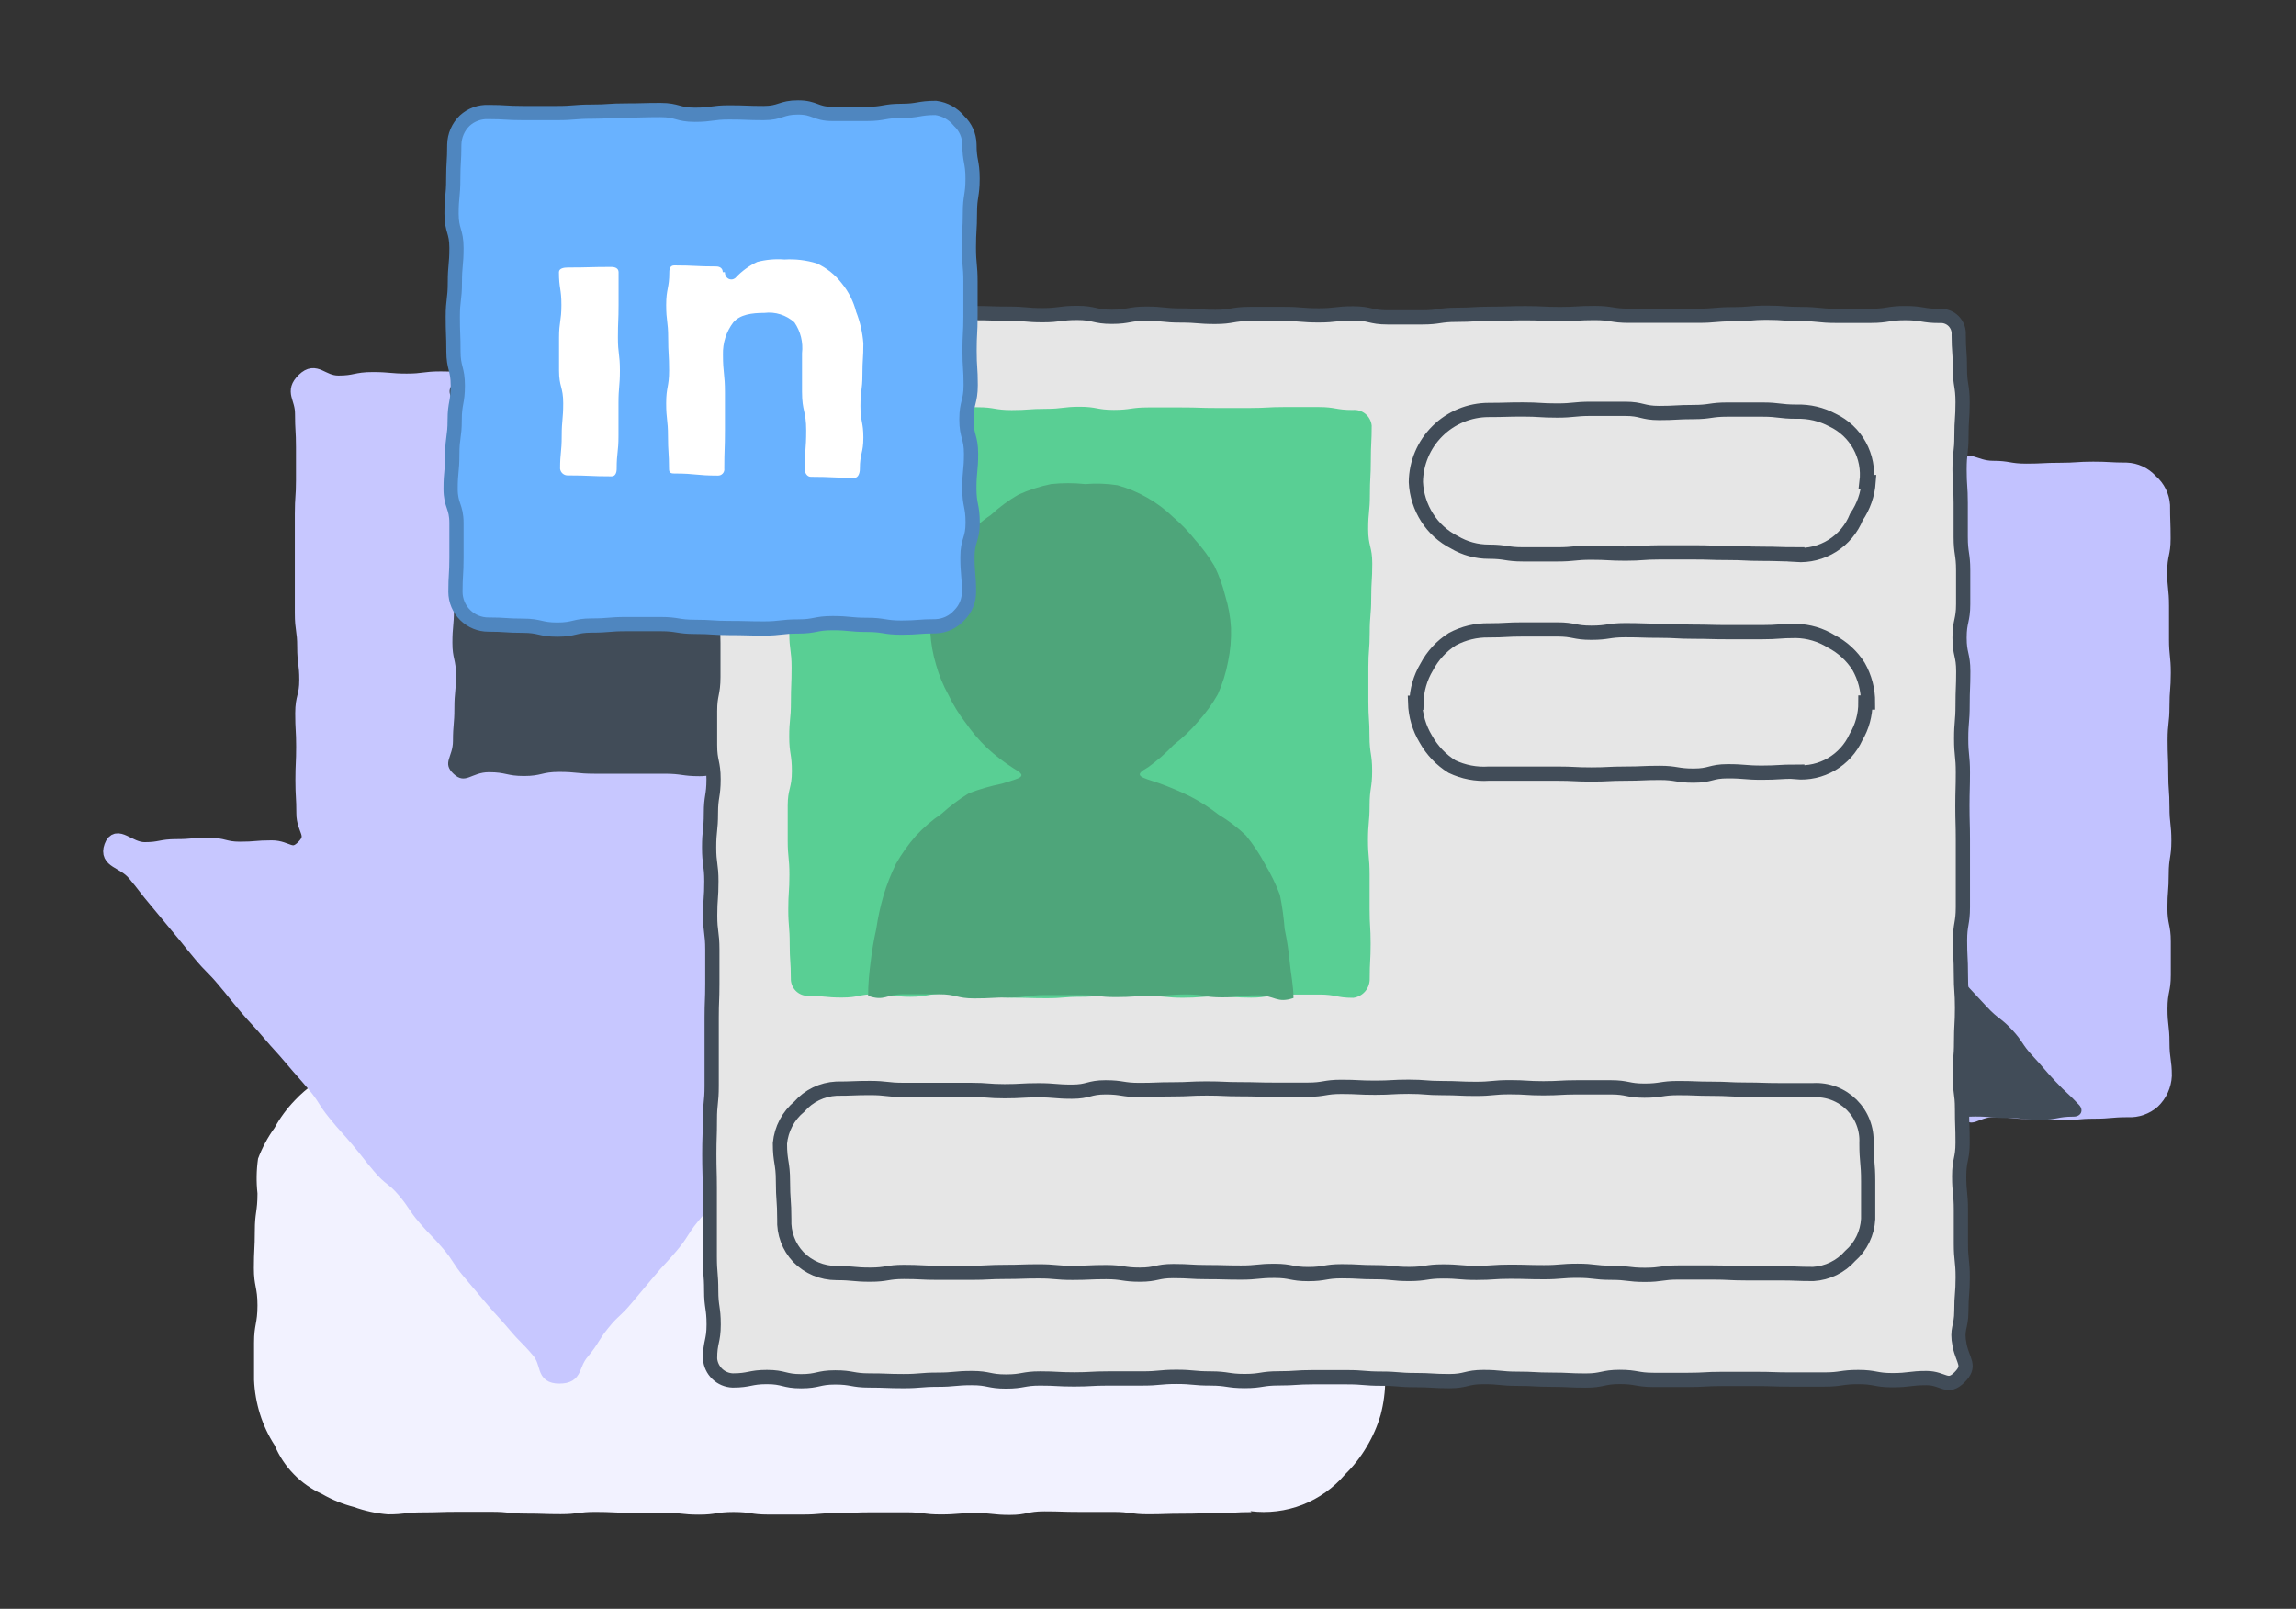 <svg width="137" height="96" viewBox="0 0 137 96" fill="none" xmlns="http://www.w3.org/2000/svg">
<rect x="0" y="0" width="137" height="96" fill="#333333" stroke="none"/>
<g clip-path="url(#clip0_9155_11985)">
<path d="M74.675 90.229C73.645 90.229 73.645 90.291 72.616 90.291C71.586 90.291 71.586 90.325 70.557 90.325C69.527 90.325 69.527 90.359 68.498 90.359C67.468 90.359 67.463 90.218 66.433 90.218C65.403 90.218 65.403 90.218 64.374 90.218C63.344 90.218 63.344 90.184 62.315 90.184C61.285 90.184 61.285 90.398 60.256 90.398C59.226 90.398 59.221 90.285 58.191 90.285C57.162 90.285 57.162 90.37 56.132 90.37C55.102 90.37 55.102 90.24 54.073 90.24H52.008C50.979 90.24 50.979 90.285 49.955 90.285C48.931 90.285 48.92 90.376 47.89 90.376H45.831C44.802 90.376 44.802 90.223 43.772 90.223C42.743 90.223 42.743 90.382 41.707 90.382C40.672 90.382 40.678 90.268 39.648 90.268H37.589C36.554 90.268 36.554 90.218 35.525 90.218C34.495 90.218 34.495 90.353 33.46 90.353C32.425 90.353 32.43 90.319 31.401 90.319C30.371 90.319 30.371 90.212 29.336 90.212H27.277C26.242 90.212 26.242 90.246 25.212 90.246C24.183 90.246 24.177 90.365 23.148 90.365C22.452 90.308 21.768 90.159 21.111 89.923C20.448 89.751 19.81 89.491 19.216 89.148C17.94 88.571 16.93 87.532 16.388 86.241C16.015 85.664 15.722 85.04 15.517 84.385C15.309 83.723 15.189 83.037 15.16 82.343C15.16 81.212 15.16 81.212 15.16 80.12C15.16 79.028 15.364 78.989 15.364 77.891C15.364 76.794 15.149 76.76 15.149 75.668C15.149 74.577 15.206 74.537 15.206 73.44C15.206 72.342 15.364 72.308 15.364 71.211C15.287 70.52 15.299 69.823 15.398 69.135C15.644 68.484 15.975 67.867 16.382 67.302C16.711 66.702 17.118 66.149 17.593 65.656C18.308 64.898 19.169 64.294 20.125 63.88C21.081 63.465 22.111 63.25 23.153 63.246C24.183 63.246 24.183 63.405 25.212 63.405C26.242 63.405 26.242 63.354 27.271 63.354C28.301 63.354 28.301 63.201 29.33 63.201C30.36 63.201 30.36 63.422 31.39 63.422C32.419 63.422 32.419 63.218 33.454 63.218C34.489 63.218 34.484 63.433 35.513 63.433C36.543 63.433 36.543 63.246 37.572 63.246C38.602 63.246 38.602 63.218 39.631 63.218C40.661 63.218 40.661 63.303 41.696 63.303C42.731 63.303 42.726 63.252 43.755 63.252C44.785 63.252 44.785 63.337 45.814 63.337C46.844 63.337 46.844 63.218 47.873 63.218C48.903 63.218 48.903 63.388 49.932 63.388C50.962 63.388 50.962 63.252 51.991 63.252C53.021 63.252 53.026 63.173 54.056 63.173C55.086 63.173 55.086 63.422 56.115 63.422C57.145 63.422 57.145 63.337 58.18 63.337C59.215 63.337 59.209 63.376 60.239 63.376C61.268 63.376 61.268 63.438 62.304 63.438C63.339 63.438 63.333 63.207 64.363 63.207C65.392 63.207 65.392 63.416 66.427 63.416C67.463 63.416 67.457 63.224 68.486 63.224C69.516 63.224 69.516 63.167 70.551 63.167C71.586 63.167 71.581 63.235 72.616 63.235H74.68C75.371 63.287 76.052 63.429 76.706 63.659C78.044 63.981 79.264 64.676 80.224 65.662C80.797 66.068 81.281 66.587 81.646 67.187C82.011 67.787 82.249 68.456 82.345 69.152C82.512 69.823 82.59 70.514 82.577 71.205C82.577 72.337 82.515 72.337 82.515 73.428C82.515 74.52 82.577 74.56 82.577 75.657C82.577 76.754 82.577 76.788 82.577 77.88C82.577 78.972 82.577 79.011 82.577 80.109C82.577 81.206 82.656 81.24 82.656 82.338C82.653 83.038 82.562 83.736 82.385 84.414C82.191 85.087 81.909 85.731 81.548 86.331C81.195 86.933 80.763 87.485 80.264 87.972C79.579 88.781 78.703 89.406 77.715 89.791C76.727 90.175 75.659 90.306 74.607 90.172L74.675 90.229Z" fill="#F2F2FF"/>
<path d="M48.71 50.558C48.02 49.84 48.829 49.58 48.829 48.59C48.829 47.6 48.733 47.594 48.733 46.598C48.733 45.603 48.733 45.603 48.733 44.613C48.733 43.623 48.705 43.617 48.705 42.622C48.705 41.626 48.795 41.626 48.795 40.636C48.795 39.646 48.58 39.641 48.58 38.645C48.58 37.65 48.676 37.65 48.676 36.654C48.676 35.658 48.761 35.658 48.761 34.663C48.761 33.667 48.727 33.667 48.727 32.677C48.727 31.687 48.62 31.682 48.62 30.686C48.62 29.69 48.846 29.691 48.846 28.695C48.846 27.699 48.603 27.699 48.603 26.704C48.603 25.708 48.71 25.708 48.71 24.707C48.71 23.706 49.434 23.4 48.71 22.704C47.986 22.009 47.681 22.704 46.668 22.704C45.656 22.704 45.65 22.563 44.638 22.563C43.625 22.563 43.619 22.784 42.601 22.784C41.583 22.784 41.583 22.71 40.57 22.71C39.558 22.71 39.552 22.591 38.534 22.591C37.516 22.591 37.516 22.659 36.503 22.659H34.444C33.426 22.659 33.426 22.75 32.408 22.75C31.39 22.75 31.39 22.71 30.371 22.71C29.353 22.71 29.353 22.648 28.335 22.648C27.317 22.648 27.322 22.586 26.304 22.586C25.286 22.586 25.286 22.716 24.268 22.716C23.25 22.716 23.249 22.625 22.231 22.625C21.213 22.625 21.213 22.834 20.195 22.834C19.177 22.834 18.854 21.958 18.124 22.67C17.395 23.383 18.028 23.694 18.028 24.684C18.028 25.674 18.085 25.68 18.085 26.675C18.085 27.671 18.085 27.665 18.085 28.661C18.085 29.657 18.017 29.657 18.017 30.652C18.017 31.648 18.017 31.648 18.017 32.638V36.597C18.017 37.593 18.158 37.593 18.158 38.589C18.158 39.584 18.283 39.578 18.283 40.574C18.283 41.57 18.04 41.57 18.04 42.565C18.04 43.561 18.096 43.561 18.096 44.556C18.096 45.552 18.051 45.552 18.051 46.547C18.051 47.543 18.108 47.543 18.108 48.539C18.108 49.534 18.82 49.806 18.108 50.53C17.395 51.254 17.169 50.569 16.218 50.569C15.268 50.569 15.268 50.649 14.323 50.649C13.378 50.649 13.373 50.411 12.422 50.411C11.472 50.411 11.472 50.496 10.527 50.496C9.583 50.496 9.577 50.677 8.627 50.677C7.676 50.677 6.964 49.614 6.641 50.507C6.319 51.401 7.365 51.35 8.027 52.142C8.689 52.934 8.655 52.962 9.323 53.754C9.99 54.546 9.979 54.557 10.646 55.349C11.314 56.141 11.291 56.153 11.953 56.945C12.615 57.737 12.683 57.686 13.35 58.478C14.018 59.27 13.995 59.281 14.662 60.073C15.33 60.865 15.37 60.831 16.037 61.623C16.705 62.415 16.733 62.386 17.4 63.178C18.068 63.97 18.085 63.953 18.752 64.745C19.42 65.537 19.318 65.628 19.98 66.442C20.642 67.257 20.664 67.217 21.332 68.009C21.999 68.801 21.971 68.824 22.639 69.616C23.306 70.408 23.464 70.272 24.132 71.064C24.799 71.856 24.698 71.929 25.382 72.721C26.067 73.513 26.112 73.462 26.779 74.254C27.447 75.046 27.345 75.131 28.012 75.923L29.347 77.507C30.015 78.299 30.049 78.27 30.716 79.062C31.384 79.854 31.452 79.803 32.119 80.596C32.787 81.387 32.34 82.134 33.375 82.134C34.41 82.134 34.076 81.484 34.738 80.692C35.4 79.9 35.304 79.798 35.949 78.995C36.594 78.191 36.701 78.276 37.363 77.484L38.692 75.9C39.354 75.108 39.394 75.142 40.061 74.35C40.729 73.558 40.627 73.468 41.289 72.653C41.951 71.839 41.979 71.884 42.646 71.092C43.314 70.3 43.393 70.374 44.061 69.576C44.728 68.778 44.722 68.784 45.384 67.992C46.046 67.2 46.029 67.178 46.697 66.386C47.364 65.594 47.262 65.515 47.935 64.723C48.609 63.931 48.733 64.038 49.401 63.246C50.068 62.454 50.057 62.449 50.724 61.657C51.392 60.865 51.324 60.808 51.991 60.016C52.659 59.224 52.766 59.315 53.434 58.523C54.101 57.731 54.033 57.674 54.701 56.877C55.368 56.079 55.295 56.028 55.962 55.236C56.63 54.444 56.624 54.439 57.292 53.647C57.959 52.855 58.112 52.979 58.779 52.187C59.447 51.395 60.284 51.537 59.939 50.558C59.622 49.664 59.085 50.558 58.135 50.558C57.184 50.558 57.184 50.4 56.24 50.4C55.295 50.4 55.289 50.637 54.339 50.637C53.389 50.637 53.389 50.428 52.444 50.428C51.499 50.428 51.46 50.275 50.532 50.473C49.604 50.671 49.367 51.243 48.71 50.558Z" fill="#C7C7FF"/>
<path d="M48.71 50.558C48.02 49.84 48.829 49.58 48.829 48.59C48.829 47.6 48.733 47.594 48.733 46.598C48.733 45.603 48.733 45.603 48.733 44.613C48.733 43.623 48.705 43.617 48.705 42.622C48.705 41.626 48.795 41.626 48.795 40.636C48.795 39.646 48.58 39.641 48.58 38.645C48.58 37.65 48.676 37.65 48.676 36.654C48.676 35.658 48.761 35.658 48.761 34.663C48.761 33.667 48.727 33.667 48.727 32.677C48.727 31.687 48.62 31.682 48.62 30.686C48.62 29.69 48.846 29.691 48.846 28.695C48.846 27.699 48.603 27.699 48.603 26.704C48.603 25.708 48.71 25.708 48.71 24.707C48.71 23.706 49.434 23.4 48.71 22.704C47.986 22.009 47.681 22.704 46.668 22.704C45.656 22.704 45.65 22.563 44.638 22.563C43.625 22.563 43.619 22.784 42.601 22.784C41.583 22.784 41.583 22.71 40.57 22.71C39.558 22.71 39.552 22.591 38.534 22.591C37.516 22.591 37.516 22.659 36.503 22.659H34.444C33.426 22.659 33.426 22.75 32.408 22.75C31.39 22.75 31.39 22.71 30.371 22.71C29.353 22.71 29.353 22.648 28.335 22.648C27.317 22.648 27.322 22.586 26.304 22.586C25.286 22.586 25.286 22.716 24.268 22.716C23.25 22.716 23.249 22.625 22.231 22.625C21.213 22.625 21.213 22.834 20.195 22.834C19.177 22.834 18.854 21.958 18.124 22.67C17.395 23.383 18.028 23.694 18.028 24.684C18.028 25.674 18.085 25.68 18.085 26.675C18.085 27.671 18.085 27.665 18.085 28.661C18.085 29.657 18.017 29.657 18.017 30.652C18.017 31.648 18.017 31.648 18.017 32.638V36.597C18.017 37.593 18.158 37.593 18.158 38.589C18.158 39.584 18.283 39.578 18.283 40.574C18.283 41.57 18.04 41.57 18.04 42.565C18.04 43.561 18.096 43.561 18.096 44.556C18.096 45.552 18.051 45.552 18.051 46.547C18.051 47.543 18.108 47.543 18.108 48.539C18.108 49.534 18.82 49.806 18.108 50.53C17.395 51.254 17.169 50.569 16.218 50.569C15.268 50.569 15.268 50.649 14.323 50.649C13.378 50.649 13.373 50.411 12.422 50.411C11.472 50.411 11.472 50.496 10.527 50.496C9.583 50.496 9.577 50.677 8.627 50.677C7.676 50.677 6.964 49.614 6.641 50.507C6.319 51.401 7.365 51.35 8.027 52.142C8.689 52.934 8.655 52.962 9.323 53.754C9.99 54.546 9.979 54.557 10.646 55.349C11.314 56.141 11.291 56.153 11.953 56.945C12.615 57.737 12.683 57.686 13.35 58.478C14.018 59.27 13.995 59.281 14.662 60.073C15.33 60.865 15.37 60.831 16.037 61.623C16.705 62.415 16.733 62.386 17.4 63.178C18.068 63.97 18.085 63.953 18.752 64.745C19.42 65.537 19.318 65.628 19.98 66.442C20.642 67.257 20.664 67.217 21.332 68.009C21.999 68.801 21.971 68.824 22.639 69.616C23.306 70.408 23.464 70.272 24.132 71.064C24.799 71.856 24.698 71.929 25.382 72.721C26.067 73.513 26.112 73.462 26.779 74.254C27.447 75.046 27.345 75.131 28.012 75.923L29.347 77.507C30.015 78.299 30.049 78.27 30.716 79.062C31.384 79.854 31.452 79.803 32.119 80.596C32.787 81.387 32.34 82.134 33.375 82.134C34.41 82.134 34.076 81.484 34.738 80.692C35.4 79.9 35.304 79.798 35.949 78.995C36.594 78.191 36.701 78.276 37.363 77.484L38.692 75.9C39.354 75.108 39.394 75.142 40.061 74.35C40.729 73.558 40.627 73.468 41.289 72.653C41.951 71.839 41.979 71.884 42.646 71.092C43.314 70.3 43.393 70.374 44.061 69.576C44.728 68.778 44.722 68.784 45.384 67.992C46.046 67.2 46.029 67.178 46.697 66.386C47.364 65.594 47.262 65.515 47.935 64.723C48.609 63.931 48.733 64.038 49.401 63.246C50.068 62.454 50.057 62.449 50.724 61.657C51.392 60.865 51.324 60.808 51.991 60.016C52.659 59.224 52.766 59.315 53.434 58.523C54.101 57.731 54.033 57.674 54.701 56.877C55.368 56.079 55.295 56.028 55.962 55.236C56.63 54.444 56.624 54.439 57.292 53.647C57.959 52.855 58.112 52.979 58.779 52.187C59.447 51.395 60.284 51.537 59.939 50.558C59.622 49.664 59.085 50.558 58.135 50.558C57.184 50.558 57.184 50.4 56.24 50.4C55.295 50.4 55.289 50.637 54.339 50.637C53.389 50.637 53.389 50.428 52.444 50.428C51.499 50.428 51.46 50.275 50.532 50.473C49.604 50.671 49.367 51.243 48.71 50.558Z" stroke="#C7C7FF" stroke-width="0.849" stroke-miterlimit="10" stroke-linecap="round"/>
<path d="M45.956 46.106C46.668 45.444 45.989 45.179 45.989 44.2C45.989 43.221 46.074 43.227 46.074 42.248C46.074 41.27 45.933 41.276 45.933 40.297C45.933 39.318 45.905 39.324 45.905 38.345C45.905 37.367 46.103 37.372 46.103 36.394C46.103 35.415 46.001 35.415 46.001 34.442C46.001 33.469 46.001 33.464 46.001 32.49C46.001 31.518 45.899 31.512 45.899 30.539C45.899 29.566 45.978 29.56 45.978 28.582C45.978 27.603 46.086 27.609 46.086 26.63C46.086 25.651 46.046 25.651 46.046 24.673C46.046 23.694 46.691 23.389 45.978 22.721C45.266 22.054 44.937 22.84 43.891 22.84C42.844 22.84 42.844 22.676 41.792 22.676C40.74 22.676 40.746 22.602 39.699 22.602C38.653 22.602 38.653 22.806 37.601 22.806C36.548 22.806 36.554 22.806 35.508 22.806C34.461 22.806 34.461 22.608 33.415 22.608C32.368 22.608 32.362 22.721 31.316 22.721C30.27 22.721 30.27 22.868 29.217 22.868C28.165 22.868 27.928 22.059 27.158 22.772C26.389 23.485 27.192 23.706 27.192 24.684C27.192 25.663 27.192 25.657 27.192 26.636C27.192 27.614 27.073 27.609 27.073 28.587C27.073 29.566 26.96 29.56 26.96 30.539C26.96 31.518 27.056 31.518 27.056 32.49C27.056 33.464 27.056 33.469 27.056 34.442C27.056 35.415 27.085 35.421 27.085 36.394C27.085 37.367 26.994 37.372 26.994 38.351C26.994 39.33 27.209 39.324 27.209 40.303C27.209 41.281 27.113 41.281 27.113 42.254C27.113 43.227 27.028 43.233 27.028 44.211C27.028 45.19 26.355 45.512 27.068 46.18C27.78 46.847 28.125 46.078 29.172 46.078C30.218 46.078 30.218 46.304 31.271 46.304C32.323 46.304 32.317 46.061 33.364 46.061C34.41 46.061 34.41 46.169 35.462 46.169C36.514 46.169 36.509 46.169 37.555 46.169C38.602 46.169 38.602 46.169 39.648 46.169C40.695 46.169 40.7 46.316 41.747 46.316C42.794 46.316 42.833 45.886 43.863 46.089C44.892 46.293 45.192 46.825 45.956 46.106Z" fill="#414C58"/>
<path d="M126.954 66.663C125.959 66.663 125.959 66.753 124.963 66.753C123.968 66.753 123.968 66.85 122.972 66.85C121.977 66.85 121.977 66.765 120.981 66.765C119.985 66.765 119.98 66.657 118.984 66.657C117.989 66.657 117.734 67.387 117.044 66.657C116.354 65.927 116.902 65.679 116.902 64.649C116.902 63.62 117.072 63.62 117.072 62.59C117.072 61.56 117.117 61.561 117.117 60.531C117.117 59.502 117.05 59.502 117.05 58.472C117.05 57.442 116.885 57.442 116.885 56.413C116.885 55.383 116.953 55.383 116.953 54.359C116.953 53.336 117.066 53.33 117.066 52.3C117.066 51.271 116.999 51.271 116.999 50.241C116.999 49.212 116.999 49.212 116.999 48.182C116.999 47.153 116.852 47.153 116.852 46.123V44.093C116.852 43.063 117.066 43.063 117.066 42.033C117.066 41.004 116.846 41.004 116.846 39.974C116.846 38.945 116.885 38.945 116.885 37.915C116.885 36.886 116.976 36.886 116.976 35.856C116.976 34.827 116.868 34.827 116.868 33.797C116.868 32.768 116.868 32.768 116.868 31.733C116.868 30.697 116.868 30.703 116.868 29.674C116.868 28.644 116.178 28.288 116.868 27.547C117.559 26.805 117.926 27.496 118.922 27.496C119.917 27.496 119.917 27.665 120.913 27.665C121.909 27.665 121.909 27.614 122.904 27.614C123.9 27.614 123.905 27.547 124.901 27.547C125.897 27.547 125.897 27.603 126.898 27.603C127.225 27.615 127.546 27.691 127.844 27.828C128.141 27.965 128.408 28.16 128.629 28.401C128.879 28.619 129.083 28.884 129.229 29.181C129.376 29.478 129.462 29.801 129.483 30.132C129.483 31.133 129.517 31.133 129.517 32.14C129.517 33.147 129.313 33.135 129.313 34.137C129.313 35.138 129.421 35.138 129.421 36.145C129.421 37.152 129.421 37.14 129.421 38.142C129.421 39.143 129.528 39.143 129.528 40.15C129.528 41.157 129.449 41.151 129.449 42.152C129.449 43.154 129.336 43.154 129.336 44.155C129.336 45.156 129.376 45.156 129.376 46.157C129.376 47.158 129.449 47.158 129.449 48.16C129.449 49.161 129.562 49.167 129.562 50.168C129.562 51.169 129.404 51.169 129.404 52.17C129.404 53.172 129.325 53.172 129.325 54.173C129.325 55.174 129.528 55.18 129.528 56.181C129.528 57.182 129.528 57.182 129.528 58.184C129.528 59.185 129.33 59.19 129.33 60.192C129.33 61.193 129.449 61.199 129.449 62.2C129.449 63.201 129.59 63.207 129.59 64.208C129.557 64.902 129.257 65.556 128.753 66.035C128.259 66.472 127.613 66.697 126.954 66.663Z" fill="#C2C2FF"/>
<path d="M123.73 66.629C122.752 66.629 122.752 66.816 121.773 66.816C120.794 66.816 120.794 66.714 119.816 66.714C118.837 66.714 118.837 66.623 117.858 66.623C116.88 66.623 116.88 66.799 115.901 66.799C114.923 66.799 114.923 66.832 113.944 66.832C112.965 66.832 112.96 66.748 111.981 66.748C111.002 66.748 110.997 66.867 110.018 66.867C109.741 66.867 109.634 66.51 109.634 66.239C109.634 65.192 109.634 65.192 109.634 64.146C109.634 63.099 109.481 63.099 109.481 62.053C109.481 61.006 109.413 61.012 109.413 59.965C109.413 58.919 109.413 58.919 109.413 57.872C109.413 56.826 109.458 56.826 109.458 55.779C109.458 54.733 109.402 54.733 109.402 53.686C109.402 52.64 109.566 52.64 109.566 51.593C109.56 51.499 109.584 51.405 109.635 51.325C109.685 51.245 109.76 51.184 109.848 51.149C109.936 51.114 110.033 51.109 110.125 51.133C110.216 51.157 110.298 51.209 110.358 51.282C111.042 52.012 111.031 52.023 111.715 52.759C112.4 53.494 112.468 53.426 113.152 54.161C113.836 54.897 113.91 54.823 114.594 55.559C115.279 56.294 115.217 56.345 115.901 57.075C116.586 57.804 116.506 57.884 117.191 58.613C117.875 59.343 117.875 59.349 118.56 60.084C119.244 60.819 119.363 60.706 120.048 61.436C120.732 62.166 120.613 62.285 121.298 63.02C121.982 63.755 121.948 63.784 122.638 64.519C123.328 65.254 123.374 65.203 124.064 65.939C124.347 66.256 124.166 66.629 123.73 66.629Z" fill="#414C58"/>
<path d="M116.914 82.191C116.19 82.903 115.969 82.23 114.956 82.23C113.944 82.23 113.938 82.355 112.92 82.355C111.902 82.355 111.902 82.168 110.884 82.168C109.865 82.168 109.871 82.315 108.853 82.315C107.835 82.315 107.835 82.315 106.822 82.315C105.81 82.315 105.804 82.281 104.786 82.281C103.767 82.281 103.767 82.281 102.749 82.281C101.731 82.281 101.731 82.338 100.718 82.338C99.706 82.338 99.7 82.338 98.682 82.338C97.664 82.338 97.664 82.162 96.651 82.162C95.639 82.162 95.633 82.377 94.615 82.377C93.597 82.377 93.597 82.326 92.578 82.326C91.56 82.326 91.56 82.27 90.548 82.27C89.535 82.27 89.529 82.168 88.511 82.168C87.493 82.168 87.493 82.411 86.475 82.411C85.457 82.411 85.457 82.349 84.438 82.349C83.42 82.349 83.42 82.264 82.408 82.264C81.395 82.264 81.389 82.179 80.371 82.179H78.335C77.317 82.179 77.317 82.247 76.298 82.247C75.28 82.247 75.28 82.406 74.268 82.406C73.255 82.406 73.249 82.253 72.231 82.253C71.213 82.253 71.213 82.157 70.2 82.157C69.188 82.157 69.182 82.253 68.164 82.253H66.127C65.109 82.253 65.109 82.309 64.091 82.309C63.073 82.309 63.073 82.253 62.06 82.253C61.048 82.253 61.042 82.434 60.024 82.434C59.006 82.434 59.006 82.23 57.987 82.23C56.969 82.23 56.964 82.326 55.945 82.326C54.927 82.326 54.927 82.411 53.909 82.411C52.891 82.411 52.891 82.372 51.873 82.372C50.854 82.372 50.854 82.191 49.836 82.191C48.818 82.191 48.818 82.417 47.8 82.417C46.781 82.417 46.781 82.168 45.763 82.168C44.745 82.168 44.739 82.372 43.721 82.372C43.375 82.36 43.045 82.221 42.796 81.98C42.546 81.74 42.394 81.416 42.369 81.071C42.369 80.052 42.584 80.052 42.584 79.034C42.584 78.016 42.437 78.016 42.437 77.003C42.437 75.991 42.352 75.985 42.352 74.967C42.352 73.949 42.352 73.954 42.352 72.936C42.352 71.918 42.352 71.918 42.352 70.9C42.352 69.882 42.324 69.887 42.324 68.869C42.324 67.851 42.358 67.851 42.358 66.833C42.358 65.814 42.465 65.814 42.465 64.802C42.465 63.789 42.465 63.784 42.465 62.765C42.465 61.747 42.465 61.747 42.465 60.735C42.465 59.722 42.505 59.716 42.505 58.698C42.505 57.68 42.505 57.68 42.505 56.662C42.505 55.644 42.375 55.649 42.375 54.631C42.375 53.613 42.448 53.613 42.448 52.595C42.448 51.576 42.313 51.576 42.313 50.564C42.313 49.551 42.42 49.546 42.42 48.527C42.42 47.509 42.578 47.515 42.578 46.497C42.578 45.478 42.369 45.478 42.369 44.46C42.369 43.442 42.369 43.448 42.369 42.429C42.369 41.411 42.567 41.411 42.567 40.393C42.567 39.375 42.567 39.375 42.567 38.362C42.567 37.35 42.494 37.344 42.494 36.326C42.494 35.308 42.386 35.308 42.386 34.289C42.386 33.271 42.386 33.271 42.386 32.253C42.386 31.235 42.494 31.235 42.494 30.216C42.494 29.198 42.494 29.198 42.494 28.18C42.494 27.162 42.42 27.162 42.42 26.144C42.42 25.125 42.42 25.125 42.42 24.113C42.42 23.1 42.528 23.089 42.528 22.071C42.528 21.053 42.369 21.053 42.369 20.029C42.398 19.699 42.554 19.393 42.804 19.175C43.054 18.958 43.379 18.846 43.71 18.863C44.739 18.863 44.739 18.897 45.769 18.897C46.798 18.897 46.793 18.818 47.822 18.818C48.852 18.818 48.852 18.926 49.881 18.926C50.911 18.926 50.905 18.739 51.935 18.739C52.964 18.739 52.964 18.699 53.994 18.699C55.023 18.699 55.023 18.835 56.053 18.835C57.082 18.835 57.077 18.682 58.106 18.682C59.136 18.682 59.136 18.716 60.165 18.716C61.195 18.716 61.195 18.807 62.219 18.807C63.243 18.807 63.248 18.671 64.278 18.671C65.307 18.671 65.307 18.903 66.337 18.903C67.366 18.903 67.366 18.716 68.396 18.716C69.425 18.716 69.42 18.824 70.449 18.824C71.479 18.824 71.479 18.909 72.508 18.909C73.538 18.909 73.538 18.733 74.567 18.733C75.597 18.733 75.597 18.733 76.626 18.733C77.656 18.733 77.656 18.818 78.686 18.818C79.715 18.818 79.709 18.699 80.739 18.699C81.768 18.699 81.768 18.937 82.798 18.937C83.827 18.937 83.827 18.937 84.857 18.937C85.886 18.937 85.886 18.784 86.916 18.784C87.945 18.784 87.945 18.722 88.969 18.722C89.993 18.722 89.999 18.688 91.028 18.688C92.058 18.688 92.058 18.739 93.088 18.739C94.117 18.739 94.117 18.677 95.147 18.677C96.176 18.677 96.176 18.841 97.2 18.841C98.224 18.841 98.23 18.841 99.259 18.841H101.318C102.353 18.841 102.353 18.75 103.383 18.75C104.412 18.75 104.412 18.66 105.442 18.66C106.471 18.66 106.471 18.739 107.501 18.739C108.53 18.739 108.53 18.846 109.56 18.846H111.619C112.649 18.846 112.649 18.682 113.684 18.682C114.719 18.682 114.713 18.852 115.743 18.852C115.894 18.841 116.046 18.863 116.188 18.916C116.331 18.969 116.46 19.052 116.567 19.159C116.674 19.267 116.757 19.396 116.81 19.538C116.863 19.68 116.885 19.832 116.874 19.983C116.874 20.99 116.948 20.99 116.948 21.992C116.948 22.993 117.106 22.998 117.106 24C117.106 25.001 117.038 25.007 117.038 26.008C117.038 27.009 116.925 27.015 116.925 28.016C116.925 29.017 116.993 29.017 116.993 30.024C116.993 31.031 116.993 31.025 116.993 32.032C116.993 33.039 117.14 33.034 117.14 34.041V36.049C117.14 37.05 116.925 37.05 116.925 38.057C116.925 39.064 117.146 39.058 117.146 40.065C117.146 41.072 117.106 41.066 117.106 42.073C117.106 43.08 117.021 43.074 117.021 44.081C117.021 45.088 117.123 45.082 117.123 46.089C117.123 47.096 117.095 47.091 117.095 48.097C117.095 49.104 117.123 49.099 117.123 50.106V52.114C117.123 53.115 117.123 53.115 117.123 54.122C117.123 55.129 116.953 55.123 116.953 56.124C116.953 57.126 117.004 57.131 117.004 58.133C117.004 59.134 117.072 59.139 117.072 60.141C117.072 61.142 117.016 61.148 117.016 62.154C117.016 63.161 116.931 63.156 116.931 64.163C116.931 65.169 117.072 65.164 117.072 66.171C117.072 67.178 117.106 67.172 117.106 68.179C117.106 69.186 116.902 69.186 116.902 70.187C116.902 71.188 117.004 71.194 117.004 72.195C117.004 73.196 117.004 73.202 117.004 74.209C117.004 75.216 117.112 75.21 117.112 76.217C117.112 77.224 117.032 77.224 117.032 78.225C117.032 79.227 116.727 79.272 116.925 80.262C117.123 81.252 117.626 81.484 116.914 82.191Z" fill="#E6E6E6"/>
<path d="M116.914 82.191C116.19 82.903 115.969 82.23 114.956 82.23C113.944 82.23 113.938 82.355 112.92 82.355C111.902 82.355 111.902 82.168 110.884 82.168C109.865 82.168 109.871 82.315 108.853 82.315C107.835 82.315 107.835 82.315 106.822 82.315C105.81 82.315 105.804 82.281 104.786 82.281C103.767 82.281 103.767 82.281 102.749 82.281C101.731 82.281 101.731 82.338 100.718 82.338C99.706 82.338 99.7 82.338 98.682 82.338C97.664 82.338 97.664 82.162 96.651 82.162C95.639 82.162 95.633 82.377 94.615 82.377C93.597 82.377 93.597 82.326 92.578 82.326C91.56 82.326 91.56 82.27 90.548 82.27C89.535 82.27 89.529 82.168 88.511 82.168C87.493 82.168 87.493 82.411 86.475 82.411C85.457 82.411 85.457 82.349 84.438 82.349C83.42 82.349 83.42 82.264 82.408 82.264C81.395 82.264 81.389 82.179 80.371 82.179H78.335C77.317 82.179 77.317 82.247 76.298 82.247C75.28 82.247 75.28 82.406 74.268 82.406C73.255 82.406 73.249 82.253 72.231 82.253C71.213 82.253 71.213 82.157 70.2 82.157C69.188 82.157 69.182 82.253 68.164 82.253H66.127C65.109 82.253 65.109 82.309 64.091 82.309C63.073 82.309 63.073 82.253 62.06 82.253C61.048 82.253 61.042 82.434 60.024 82.434C59.006 82.434 59.006 82.23 57.987 82.23C56.969 82.23 56.964 82.326 55.945 82.326C54.927 82.326 54.927 82.411 53.909 82.411C52.891 82.411 52.891 82.372 51.873 82.372C50.854 82.372 50.854 82.191 49.836 82.191C48.818 82.191 48.818 82.417 47.8 82.417C46.781 82.417 46.781 82.168 45.763 82.168C44.745 82.168 44.739 82.372 43.721 82.372C43.375 82.36 43.045 82.221 42.796 81.98C42.546 81.74 42.394 81.416 42.369 81.071C42.369 80.052 42.584 80.052 42.584 79.034C42.584 78.016 42.437 78.016 42.437 77.003C42.437 75.991 42.352 75.985 42.352 74.967C42.352 73.949 42.352 73.954 42.352 72.936C42.352 71.918 42.352 71.918 42.352 70.9C42.352 69.882 42.324 69.887 42.324 68.869C42.324 67.851 42.358 67.851 42.358 66.833C42.358 65.814 42.465 65.814 42.465 64.802C42.465 63.789 42.465 63.784 42.465 62.765C42.465 61.747 42.465 61.747 42.465 60.735C42.465 59.722 42.505 59.716 42.505 58.698C42.505 57.68 42.505 57.68 42.505 56.662C42.505 55.644 42.375 55.649 42.375 54.631C42.375 53.613 42.448 53.613 42.448 52.595C42.448 51.576 42.313 51.576 42.313 50.564C42.313 49.551 42.42 49.546 42.42 48.527C42.42 47.509 42.578 47.515 42.578 46.497C42.578 45.478 42.369 45.478 42.369 44.46C42.369 43.442 42.369 43.448 42.369 42.429C42.369 41.411 42.567 41.411 42.567 40.393C42.567 39.375 42.567 39.375 42.567 38.362C42.567 37.35 42.494 37.344 42.494 36.326C42.494 35.308 42.386 35.308 42.386 34.289C42.386 33.271 42.386 33.271 42.386 32.253C42.386 31.235 42.494 31.235 42.494 30.216C42.494 29.198 42.494 29.198 42.494 28.18C42.494 27.162 42.42 27.162 42.42 26.144C42.42 25.125 42.42 25.125 42.42 24.113C42.42 23.1 42.528 23.089 42.528 22.071C42.528 21.053 42.369 21.053 42.369 20.029C42.398 19.699 42.554 19.393 42.804 19.175C43.054 18.958 43.379 18.846 43.71 18.863C44.739 18.863 44.739 18.897 45.769 18.897C46.798 18.897 46.793 18.818 47.822 18.818C48.852 18.818 48.852 18.926 49.881 18.926C50.911 18.926 50.905 18.739 51.935 18.739C52.964 18.739 52.964 18.699 53.994 18.699C55.023 18.699 55.023 18.835 56.053 18.835C57.082 18.835 57.077 18.682 58.106 18.682C59.136 18.682 59.136 18.716 60.165 18.716C61.195 18.716 61.195 18.807 62.219 18.807C63.243 18.807 63.248 18.671 64.278 18.671C65.307 18.671 65.307 18.903 66.337 18.903C67.366 18.903 67.366 18.716 68.396 18.716C69.425 18.716 69.42 18.824 70.449 18.824C71.479 18.824 71.479 18.909 72.508 18.909C73.538 18.909 73.538 18.733 74.567 18.733C75.597 18.733 75.597 18.733 76.626 18.733C77.656 18.733 77.656 18.818 78.686 18.818C79.715 18.818 79.709 18.699 80.739 18.699C81.768 18.699 81.768 18.937 82.798 18.937C83.827 18.937 83.827 18.937 84.857 18.937C85.886 18.937 85.886 18.784 86.916 18.784C87.945 18.784 87.945 18.722 88.969 18.722C89.993 18.722 89.999 18.688 91.028 18.688C92.058 18.688 92.058 18.739 93.088 18.739C94.117 18.739 94.117 18.677 95.147 18.677C96.176 18.677 96.176 18.841 97.2 18.841C98.224 18.841 98.23 18.841 99.259 18.841H101.318C102.353 18.841 102.353 18.75 103.383 18.75C104.412 18.75 104.412 18.66 105.442 18.66C106.471 18.66 106.471 18.739 107.501 18.739C108.53 18.739 108.53 18.846 109.56 18.846H111.619C112.649 18.846 112.649 18.682 113.684 18.682C114.719 18.682 114.713 18.852 115.743 18.852C115.894 18.841 116.046 18.863 116.188 18.916C116.331 18.969 116.46 19.052 116.567 19.159C116.674 19.267 116.757 19.396 116.81 19.538C116.863 19.68 116.885 19.832 116.874 19.983C116.874 20.99 116.948 20.99 116.948 21.992C116.948 22.993 117.106 22.998 117.106 24C117.106 25.001 117.038 25.007 117.038 26.008C117.038 27.009 116.925 27.015 116.925 28.016C116.925 29.017 116.993 29.017 116.993 30.024C116.993 31.031 116.993 31.025 116.993 32.032C116.993 33.039 117.14 33.034 117.14 34.041V36.049C117.14 37.05 116.925 37.05 116.925 38.057C116.925 39.064 117.146 39.058 117.146 40.065C117.146 41.072 117.106 41.066 117.106 42.073C117.106 43.08 117.021 43.074 117.021 44.081C117.021 45.088 117.123 45.082 117.123 46.089C117.123 47.096 117.095 47.091 117.095 48.097C117.095 49.104 117.123 49.099 117.123 50.106V52.114C117.123 53.115 117.123 53.115 117.123 54.122C117.123 55.129 116.953 55.123 116.953 56.124C116.953 57.126 117.004 57.131 117.004 58.133C117.004 59.134 117.072 59.139 117.072 60.141C117.072 61.142 117.016 61.148 117.016 62.154C117.016 63.161 116.931 63.156 116.931 64.163C116.931 65.169 117.072 65.164 117.072 66.171C117.072 67.178 117.106 67.172 117.106 68.179C117.106 69.186 116.902 69.186 116.902 70.187C116.902 71.188 117.004 71.194 117.004 72.195C117.004 73.196 117.004 73.202 117.004 74.209C117.004 75.216 117.112 75.21 117.112 76.217C117.112 77.224 117.032 77.224 117.032 78.225C117.032 79.227 116.727 79.272 116.925 80.262C117.123 81.252 117.626 81.484 116.914 82.191Z" stroke="#414C58" stroke-width="0.849" stroke-miterlimit="10" stroke-linecap="round"/>
<path d="M80.75 59.541C79.732 59.541 79.732 59.343 78.719 59.343H76.683C75.67 59.343 75.67 59.53 74.652 59.53C73.634 59.53 73.634 59.456 72.621 59.456C71.609 59.456 71.603 59.535 70.585 59.535C69.567 59.535 69.573 59.434 68.554 59.434C67.536 59.434 67.536 59.36 66.518 59.36C65.5 59.36 65.505 59.479 64.487 59.479C63.469 59.479 63.469 59.564 62.451 59.564C61.432 59.564 61.432 59.535 60.414 59.535C59.396 59.535 59.396 59.4 58.378 59.4C57.36 59.4 57.365 59.298 56.347 59.298C55.329 59.298 55.329 59.479 54.311 59.479C53.292 59.479 53.292 59.321 52.274 59.321C51.256 59.321 51.256 59.524 50.238 59.524C49.219 59.524 49.219 59.422 48.201 59.422C48.065 59.422 47.931 59.395 47.806 59.342C47.681 59.289 47.568 59.212 47.473 59.114C47.379 59.016 47.305 58.901 47.256 58.774C47.207 58.647 47.184 58.512 47.189 58.376C47.189 57.346 47.121 57.346 47.121 56.317C47.121 55.287 47.036 55.287 47.036 54.258C47.036 53.228 47.104 53.228 47.104 52.199C47.104 51.169 47.002 51.169 47.002 50.14C47.002 49.11 47.002 49.11 47.002 48.081C47.002 47.051 47.251 47.045 47.251 46.016C47.251 44.986 47.093 44.986 47.093 43.957C47.093 42.927 47.194 42.927 47.194 41.898C47.194 40.868 47.234 40.868 47.234 39.833C47.234 38.798 47.098 38.803 47.098 37.774C47.098 36.744 47.149 36.744 47.149 35.709C47.149 34.674 47.081 34.68 47.081 33.65C47.081 32.621 47.144 32.621 47.144 31.591C47.144 30.562 47.087 30.556 47.087 29.526C47.087 28.497 47.183 28.497 47.183 27.462C47.183 26.427 47.036 26.432 47.036 25.397C47.06 25.118 47.192 24.86 47.403 24.677C47.614 24.493 47.888 24.398 48.167 24.413C49.18 24.413 49.18 24.328 50.198 24.328C51.216 24.328 51.211 24.26 52.229 24.26C53.247 24.26 53.247 24.424 54.26 24.424C55.272 24.424 55.278 24.3 56.296 24.3C57.314 24.3 57.309 24.3 58.327 24.3C59.345 24.3 59.345 24.469 60.363 24.469C61.382 24.469 61.376 24.396 62.394 24.396C63.412 24.396 63.412 24.271 64.43 24.271C65.449 24.271 65.449 24.458 66.461 24.458C67.474 24.458 67.48 24.311 68.498 24.311C69.516 24.311 69.516 24.311 70.534 24.311C71.552 24.311 71.552 24.345 72.57 24.345C73.589 24.345 73.583 24.345 74.601 24.345C75.62 24.345 75.62 24.288 76.638 24.288C77.656 24.288 77.656 24.288 78.674 24.288C79.692 24.288 79.698 24.464 80.716 24.464C80.99 24.438 81.262 24.522 81.474 24.697C81.686 24.872 81.82 25.124 81.848 25.397C81.848 26.427 81.797 26.427 81.797 27.456C81.797 28.486 81.74 28.486 81.74 29.515C81.74 30.545 81.638 30.545 81.638 31.574C81.638 32.604 81.882 32.604 81.882 33.633C81.882 34.663 81.819 34.663 81.819 35.692C81.819 36.722 81.729 36.727 81.729 37.757C81.729 38.786 81.65 38.786 81.65 39.816C81.65 40.846 81.65 40.846 81.65 41.875C81.65 42.905 81.718 42.905 81.718 43.94C81.718 44.975 81.876 44.969 81.876 45.999C81.876 47.028 81.723 47.028 81.723 48.058C81.723 49.087 81.627 49.093 81.627 50.123C81.627 51.152 81.723 51.152 81.723 52.182C81.723 53.211 81.723 53.211 81.723 54.246C81.723 55.282 81.785 55.276 81.785 56.311C81.785 57.346 81.729 57.341 81.729 58.376C81.74 58.657 81.646 58.932 81.465 59.148C81.284 59.363 81.029 59.503 80.75 59.541Z" fill="#59CF94"/>
<path d="M51.799 59.422C52.8 59.762 52.857 59.326 53.909 59.326C54.961 59.326 54.967 59.326 56.019 59.326C57.071 59.326 57.077 59.575 58.129 59.575C59.181 59.575 59.187 59.518 60.245 59.518C61.302 59.518 61.297 59.377 62.354 59.377H64.47C65.522 59.377 65.522 59.496 66.58 59.496C67.638 59.496 67.638 59.428 68.69 59.428C69.742 59.428 69.748 59.337 70.806 59.337C71.863 59.337 71.858 59.513 72.916 59.513C73.973 59.513 73.973 59.388 75.031 59.388C76.089 59.388 76.162 59.892 77.181 59.552C77.181 58.834 77.017 58.07 76.96 57.431C76.896 56.76 76.794 56.093 76.655 55.434C76.602 54.75 76.507 54.07 76.372 53.398C76.128 52.758 75.829 52.142 75.478 51.554C75.156 50.953 74.778 50.385 74.347 49.857C73.855 49.383 73.31 48.968 72.723 48.618C72.193 48.201 71.625 47.836 71.026 47.526C70.419 47.227 69.796 46.963 69.159 46.734C68.028 46.355 67.587 46.299 68.503 45.784C69.054 45.389 69.565 44.941 70.031 44.449C70.56 44.041 71.046 43.578 71.479 43.069C71.933 42.567 72.332 42.017 72.667 41.428C72.945 40.806 73.15 40.153 73.278 39.482C73.417 38.817 73.475 38.137 73.453 37.457C73.416 36.816 73.302 36.182 73.114 35.568C72.96 34.944 72.74 34.34 72.457 33.763C72.13 33.217 71.751 32.704 71.326 32.23C70.93 31.73 70.487 31.27 70.002 30.856C69.07 29.957 67.929 29.304 66.682 28.955C66.046 28.856 65.4 28.833 64.758 28.887C64.078 28.814 63.391 28.814 62.711 28.887C62.039 29.025 61.384 29.237 60.759 29.521C60.167 29.864 59.615 30.272 59.113 30.737C57.976 31.489 57.096 32.57 56.59 33.837C56.259 34.428 55.999 35.057 55.815 35.709C55.636 36.37 55.533 37.05 55.51 37.734C55.549 38.392 55.664 39.044 55.855 39.675C56.031 40.301 56.28 40.905 56.596 41.473C56.874 42.059 57.216 42.613 57.614 43.125C57.989 43.665 58.415 44.167 58.887 44.624C59.374 45.074 59.9 45.479 60.459 45.835C61.37 46.355 60.929 46.4 59.786 46.762C59.116 46.898 58.458 47.087 57.818 47.328C57.236 47.686 56.689 48.097 56.183 48.556C55.62 48.935 55.104 49.379 54.644 49.879C54.195 50.392 53.799 50.95 53.462 51.542C53.161 52.154 52.911 52.79 52.715 53.443C52.527 54.094 52.384 54.758 52.285 55.429C52.137 56.09 52.024 56.758 51.946 57.431C51.867 58.031 51.799 58.704 51.799 59.422Z" fill="#4EA57A"/>
<path d="M107.167 33.079C106.149 33.079 106.149 33.045 105.131 33.045C104.113 33.045 104.113 32.994 103.094 32.994C102.076 32.994 102.076 32.96 101.058 32.96C100.04 32.96 100.04 32.96 99.027 32.96C98.014 32.96 98.009 33.034 96.991 33.034C95.972 33.034 95.972 32.977 94.954 32.977C93.936 32.977 93.936 33.079 92.918 33.079H90.881C89.863 33.079 89.863 32.92 88.839 32.92C88.112 32.922 87.399 32.727 86.775 32.355C86.117 32.021 85.56 31.517 85.162 30.895C84.754 30.258 84.519 29.525 84.484 28.768C84.496 27.624 84.958 26.529 85.772 25.724C86.585 24.918 87.683 24.465 88.828 24.464C89.846 24.464 89.846 24.435 90.864 24.435C91.883 24.435 91.883 24.498 92.901 24.498C93.919 24.498 93.919 24.396 94.937 24.396C95.956 24.396 95.956 24.396 96.968 24.396C97.981 24.396 97.986 24.645 99.004 24.645C100.023 24.645 100.023 24.588 101.041 24.588C102.059 24.588 102.059 24.441 103.077 24.441H105.153C106.172 24.441 106.172 24.565 107.195 24.565C107.944 24.543 108.685 24.716 109.345 25.069C110.03 25.392 110.594 25.923 110.959 26.587C111.324 27.25 111.47 28.012 111.376 28.763H111.5C111.446 29.511 111.194 30.231 110.77 30.85C110.485 31.56 109.982 32.162 109.334 32.568C108.686 32.975 107.925 33.166 107.161 33.113L107.167 33.079Z" fill="#E6E6E6"/>
<path d="M107.167 33.079C106.149 33.079 106.149 33.045 105.131 33.045C104.113 33.045 104.113 32.994 103.094 32.994C102.076 32.994 102.076 32.96 101.058 32.96C100.04 32.96 100.04 32.96 99.027 32.96C98.014 32.96 98.009 33.034 96.991 33.034C95.972 33.034 95.972 32.977 94.954 32.977C93.936 32.977 93.936 33.079 92.918 33.079H90.881C89.863 33.079 89.863 32.92 88.839 32.92C88.112 32.922 87.399 32.727 86.775 32.355C86.117 32.021 85.56 31.517 85.162 30.895C84.754 30.258 84.519 29.525 84.484 28.768C84.496 27.624 84.958 26.529 85.772 25.724C86.585 24.918 87.683 24.465 88.828 24.464C89.846 24.464 89.846 24.435 90.864 24.435C91.883 24.435 91.883 24.498 92.901 24.498C93.919 24.498 93.919 24.396 94.937 24.396C95.956 24.396 95.956 24.396 96.968 24.396C97.981 24.396 97.986 24.645 99.004 24.645C100.023 24.645 100.023 24.588 101.041 24.588C102.059 24.588 102.059 24.441 103.077 24.441H105.153C106.172 24.441 106.172 24.565 107.195 24.565C107.944 24.543 108.685 24.716 109.345 25.069C110.03 25.392 110.594 25.923 110.959 26.587C111.324 27.25 111.47 28.012 111.376 28.763H111.5C111.446 29.511 111.194 30.231 110.77 30.85C110.485 31.56 109.982 32.162 109.334 32.568C108.686 32.975 107.925 33.166 107.161 33.113L107.167 33.079Z" stroke="#414C58" stroke-width="0.849" stroke-miterlimit="10" stroke-linecap="round"/>
<path d="M107.167 46.044C106.149 46.044 106.149 46.106 105.131 46.106C104.113 46.106 104.112 46.022 103.094 46.022C102.076 46.022 102.076 46.282 101.058 46.282C100.04 46.282 100.04 46.118 99.027 46.118C98.014 46.118 98.009 46.163 96.991 46.163C95.972 46.163 95.972 46.214 94.954 46.214C93.936 46.214 93.936 46.163 92.918 46.163C91.9 46.163 91.9 46.163 90.881 46.163C89.863 46.163 89.863 46.163 88.839 46.163C88.082 46.214 87.324 46.07 86.639 45.744C85.988 45.339 85.451 44.774 85.078 44.104C84.682 43.447 84.461 42.699 84.438 41.932H84.518C84.533 41.177 84.746 40.44 85.134 39.793C85.489 39.12 86.013 38.55 86.656 38.142C87.326 37.781 88.078 37.6 88.839 37.615C89.858 37.615 89.858 37.559 90.876 37.559C91.894 37.559 91.894 37.559 92.912 37.559C93.93 37.559 93.93 37.757 94.949 37.757C95.967 37.757 95.967 37.604 96.979 37.604C97.992 37.604 97.998 37.638 99.016 37.638C100.034 37.638 100.034 37.695 101.052 37.695C102.07 37.695 102.07 37.723 103.089 37.723C104.107 37.723 104.107 37.723 105.125 37.723C106.143 37.723 106.143 37.65 107.167 37.65C107.912 37.664 108.639 37.879 109.271 38.272C109.937 38.616 110.499 39.132 110.901 39.765C111.274 40.422 111.469 41.165 111.466 41.92H111.308C111.31 42.649 111.115 43.364 110.742 43.991C110.434 44.666 109.924 45.229 109.283 45.603C108.642 45.977 107.901 46.143 107.161 46.078L107.167 46.044Z" fill="#E6E6E6"/>
<path d="M107.167 46.044C106.149 46.044 106.149 46.106 105.131 46.106C104.113 46.106 104.112 46.022 103.094 46.022C102.076 46.022 102.076 46.282 101.058 46.282C100.04 46.282 100.04 46.118 99.027 46.118C98.014 46.118 98.009 46.163 96.991 46.163C95.972 46.163 95.972 46.214 94.954 46.214C93.936 46.214 93.936 46.163 92.918 46.163C91.9 46.163 91.9 46.163 90.881 46.163C89.863 46.163 89.863 46.163 88.839 46.163C88.082 46.214 87.324 46.07 86.639 45.744C85.988 45.339 85.451 44.774 85.078 44.104C84.682 43.447 84.461 42.699 84.438 41.932H84.518C84.533 41.177 84.746 40.44 85.134 39.793C85.489 39.12 86.013 38.55 86.656 38.142C87.326 37.781 88.078 37.6 88.839 37.615C89.858 37.615 89.858 37.559 90.876 37.559C91.894 37.559 91.894 37.559 92.912 37.559C93.93 37.559 93.93 37.757 94.949 37.757C95.967 37.757 95.967 37.604 96.979 37.604C97.992 37.604 97.998 37.638 99.016 37.638C100.034 37.638 100.034 37.695 101.052 37.695C102.07 37.695 102.07 37.723 103.089 37.723C104.107 37.723 104.107 37.723 105.125 37.723C106.143 37.723 106.143 37.65 107.167 37.65C107.912 37.664 108.639 37.879 109.271 38.272C109.937 38.616 110.499 39.132 110.901 39.765C111.274 40.422 111.469 41.165 111.466 41.92H111.308C111.31 42.649 111.115 43.364 110.742 43.991C110.434 44.666 109.924 45.229 109.283 45.603C108.642 45.977 107.901 46.143 107.161 46.078L107.167 46.044Z" stroke="#414C58" stroke-width="0.849" stroke-miterlimit="10" stroke-linecap="round"/>
<path d="M108.197 76.019C107.19 76.019 107.19 75.98 106.189 75.98H104.18C103.174 75.98 103.173 75.929 102.167 75.929C101.16 75.929 101.165 75.929 100.158 75.929C99.151 75.929 99.157 76.07 98.15 76.07C97.143 76.07 97.149 75.946 96.142 75.946C95.135 75.946 95.135 75.827 94.134 75.827C93.133 75.827 93.127 75.912 92.126 75.912C91.125 75.912 91.119 75.883 90.112 75.883C89.105 75.883 89.111 75.951 88.104 75.951C87.097 75.951 87.097 75.866 86.096 75.866C85.094 75.866 85.089 76.019 84.088 76.019C83.086 76.019 83.081 75.912 82.074 75.912C81.067 75.912 81.073 75.855 80.066 75.855C79.059 75.855 79.064 76.025 78.058 76.025C77.051 76.025 77.056 75.832 76.049 75.832C75.043 75.832 75.048 75.934 74.041 75.934C73.034 75.934 73.034 75.906 72.033 75.906C71.032 75.906 71.026 75.844 70.019 75.844C69.012 75.844 69.018 76.059 68.011 76.059C67.004 76.059 67.004 75.906 66.003 75.906C65.002 75.906 64.996 75.951 63.989 75.951C62.982 75.951 62.982 75.861 61.981 75.861C60.98 75.861 60.974 75.895 59.973 75.895C58.972 75.895 58.966 75.946 57.959 75.946C56.952 75.946 56.952 75.946 55.945 75.946C54.938 75.946 54.944 75.895 53.937 75.895C52.93 75.895 52.93 76.059 51.923 76.059C50.916 76.059 50.911 75.963 49.904 75.963C49.483 75.963 49.065 75.879 48.677 75.716C48.288 75.553 47.936 75.313 47.641 75.012C47.355 74.711 47.133 74.356 46.989 73.967C46.844 73.578 46.779 73.164 46.798 72.749C46.798 71.618 46.719 71.618 46.719 70.487C46.719 69.356 46.538 69.356 46.538 68.224C46.578 67.8 46.7 67.388 46.899 67.011C47.098 66.634 47.37 66.301 47.698 66.029C47.974 65.713 48.311 65.455 48.689 65.271C49.068 65.088 49.479 64.982 49.898 64.96C50.905 64.96 50.905 64.921 51.906 64.921C52.908 64.921 52.913 65.034 53.915 65.034C54.916 65.034 54.922 65.034 55.923 65.034H57.937C58.938 65.034 58.938 65.113 59.945 65.113C60.952 65.113 60.946 65.056 61.953 65.056C62.96 65.056 62.96 65.141 63.961 65.141C64.962 65.141 64.968 64.881 65.969 64.881C66.97 64.881 66.976 65.039 67.983 65.039C68.99 65.039 68.984 65 69.991 65C70.998 65 70.992 64.949 71.999 64.949C73.006 64.949 73.006 64.994 74.007 64.994C75.009 64.994 75.014 65.022 76.021 65.022C77.028 65.022 77.022 65.022 78.024 65.022C79.025 65.022 79.031 64.853 80.037 64.853C81.044 64.853 81.039 64.904 82.046 64.904C83.052 64.904 83.047 64.847 84.054 64.847C85.061 64.847 85.055 64.926 86.062 64.926C87.069 64.926 87.069 64.972 88.07 64.972C89.071 64.972 89.077 64.875 90.084 64.875C91.091 64.875 91.085 64.938 92.092 64.938C93.099 64.938 93.099 64.881 94.106 64.881C95.113 64.881 95.107 64.881 96.114 64.881C97.121 64.881 97.121 65.079 98.122 65.079C99.123 65.079 99.129 64.926 100.136 64.926C101.143 64.926 101.143 64.966 102.144 64.966C103.145 64.966 103.151 65.017 104.158 65.017C105.165 65.017 105.165 65.051 106.172 65.051C107.178 65.051 107.178 65.051 108.191 65.051C108.613 65.027 109.036 65.093 109.431 65.243C109.826 65.393 110.185 65.625 110.485 65.923C110.785 66.222 111.019 66.579 111.171 66.974C111.324 67.368 111.391 67.79 111.37 68.213C111.37 69.344 111.472 69.344 111.472 70.475C111.472 71.607 111.472 71.607 111.472 72.738C111.449 73.159 111.343 73.571 111.158 73.95C110.974 74.329 110.715 74.667 110.397 74.944C110.119 75.26 109.782 75.517 109.404 75.701C109.027 75.886 108.616 75.994 108.197 76.019Z" fill="#E6E6E6"/>
<path d="M108.197 76.019C107.19 76.019 107.19 75.98 106.189 75.98H104.18C103.174 75.98 103.173 75.929 102.167 75.929C101.16 75.929 101.165 75.929 100.158 75.929C99.151 75.929 99.157 76.07 98.15 76.07C97.143 76.07 97.149 75.946 96.142 75.946C95.135 75.946 95.135 75.827 94.134 75.827C93.133 75.827 93.127 75.912 92.126 75.912C91.125 75.912 91.119 75.883 90.112 75.883C89.105 75.883 89.111 75.951 88.104 75.951C87.097 75.951 87.097 75.866 86.096 75.866C85.094 75.866 85.089 76.019 84.088 76.019C83.086 76.019 83.081 75.912 82.074 75.912C81.067 75.912 81.073 75.855 80.066 75.855C79.059 75.855 79.064 76.025 78.058 76.025C77.051 76.025 77.056 75.832 76.049 75.832C75.043 75.832 75.048 75.934 74.041 75.934C73.034 75.934 73.034 75.906 72.033 75.906C71.032 75.906 71.026 75.844 70.019 75.844C69.012 75.844 69.018 76.059 68.011 76.059C67.004 76.059 67.004 75.906 66.003 75.906C65.002 75.906 64.996 75.951 63.989 75.951C62.982 75.951 62.982 75.861 61.981 75.861C60.98 75.861 60.974 75.895 59.973 75.895C58.972 75.895 58.966 75.946 57.959 75.946C56.952 75.946 56.952 75.946 55.945 75.946C54.938 75.946 54.944 75.895 53.937 75.895C52.93 75.895 52.93 76.059 51.923 76.059C50.916 76.059 50.911 75.963 49.904 75.963C49.483 75.963 49.065 75.879 48.677 75.716C48.288 75.553 47.936 75.313 47.641 75.012C47.355 74.711 47.133 74.356 46.989 73.967C46.844 73.578 46.779 73.164 46.798 72.749C46.798 71.618 46.719 71.618 46.719 70.487C46.719 69.356 46.538 69.356 46.538 68.224C46.578 67.8 46.7 67.388 46.899 67.011C47.098 66.634 47.37 66.301 47.698 66.029C47.974 65.713 48.311 65.455 48.689 65.271C49.068 65.088 49.479 64.982 49.898 64.96C50.905 64.96 50.905 64.921 51.906 64.921C52.908 64.921 52.913 65.034 53.915 65.034C54.916 65.034 54.922 65.034 55.923 65.034H57.937C58.938 65.034 58.938 65.113 59.945 65.113C60.952 65.113 60.946 65.056 61.953 65.056C62.96 65.056 62.96 65.141 63.961 65.141C64.962 65.141 64.968 64.881 65.969 64.881C66.97 64.881 66.976 65.039 67.983 65.039C68.99 65.039 68.984 65 69.991 65C70.998 65 70.992 64.949 71.999 64.949C73.006 64.949 73.006 64.994 74.007 64.994C75.009 64.994 75.014 65.022 76.021 65.022C77.028 65.022 77.022 65.022 78.024 65.022C79.025 65.022 79.031 64.853 80.037 64.853C81.044 64.853 81.039 64.904 82.046 64.904C83.052 64.904 83.047 64.847 84.054 64.847C85.061 64.847 85.055 64.926 86.062 64.926C87.069 64.926 87.069 64.972 88.07 64.972C89.071 64.972 89.077 64.875 90.084 64.875C91.091 64.875 91.085 64.938 92.092 64.938C93.099 64.938 93.099 64.881 94.106 64.881C95.113 64.881 95.107 64.881 96.114 64.881C97.121 64.881 97.121 65.079 98.122 65.079C99.123 65.079 99.129 64.926 100.136 64.926C101.143 64.926 101.143 64.966 102.144 64.966C103.145 64.966 103.151 65.017 104.158 65.017C105.165 65.017 105.165 65.051 106.172 65.051C107.178 65.051 107.178 65.051 108.191 65.051C108.613 65.027 109.036 65.093 109.431 65.243C109.826 65.393 110.185 65.625 110.485 65.923C110.785 66.222 111.019 66.579 111.171 66.974C111.324 67.368 111.391 67.79 111.37 68.213C111.37 69.344 111.472 69.344 111.472 70.475C111.472 71.607 111.472 71.607 111.472 72.738C111.449 73.159 111.343 73.571 111.158 73.95C110.974 74.329 110.715 74.667 110.397 74.944C110.119 75.26 109.782 75.517 109.404 75.701C109.027 75.886 108.616 75.994 108.197 76.019Z" stroke="#414C58" stroke-width="0.849" stroke-miterlimit="10" stroke-linecap="round"/>
<path d="M55.832 37.372C54.808 37.372 54.808 37.451 53.785 37.451C52.761 37.451 52.755 37.287 51.731 37.287C50.707 37.287 50.707 37.185 49.678 37.185C48.648 37.185 48.654 37.383 47.63 37.383C46.606 37.383 46.6 37.502 45.577 37.502C44.553 37.502 44.547 37.474 43.523 37.474C42.499 37.474 42.494 37.406 41.47 37.406C40.446 37.406 40.44 37.242 39.416 37.242C38.392 37.242 38.387 37.242 37.363 37.242C36.339 37.242 36.334 37.327 35.31 37.327C34.286 37.327 34.286 37.57 33.256 37.57C32.227 37.57 32.227 37.338 31.197 37.338C30.168 37.338 30.173 37.27 29.144 37.27C28.624 37.272 28.125 37.067 27.756 36.701C27.387 36.336 27.178 35.838 27.175 35.319C27.175 34.295 27.237 34.295 27.237 33.265C27.237 32.236 27.237 32.242 27.237 31.218C27.237 30.194 26.887 30.188 26.887 29.164C26.887 28.14 26.988 28.14 26.988 27.111C26.988 26.081 27.13 26.087 27.13 25.063C27.13 24.039 27.317 24.034 27.317 23.01C27.317 21.986 27.056 21.98 27.056 20.956C27.056 19.933 27.017 19.927 27.017 18.903C27.017 17.879 27.141 17.873 27.141 16.849C27.141 15.826 27.237 15.82 27.237 14.796C27.237 13.772 26.943 13.767 26.943 12.743C26.943 11.719 27.045 11.713 27.045 10.684C27.045 9.654 27.107 9.654 27.107 8.63C27.117 8.092 27.339 7.58 27.724 7.205C27.915 7.028 28.14 6.891 28.385 6.802C28.629 6.713 28.889 6.673 29.149 6.684C30.173 6.684 30.173 6.747 31.203 6.747H33.251C34.274 6.747 34.274 6.662 35.304 6.662C36.334 6.662 36.328 6.594 37.357 6.594C38.387 6.594 38.381 6.566 39.405 6.566C40.429 6.566 40.435 6.848 41.459 6.848C42.482 6.848 42.488 6.707 43.512 6.707C44.536 6.707 44.541 6.747 45.565 6.747C46.589 6.747 46.595 6.413 47.619 6.413C48.642 6.413 48.648 6.798 49.672 6.798C50.696 6.798 50.702 6.798 51.725 6.798C52.749 6.798 52.755 6.616 53.785 6.616C54.814 6.616 54.808 6.441 55.838 6.441C56.385 6.513 56.883 6.793 57.23 7.222C57.42 7.401 57.572 7.616 57.678 7.855C57.784 8.094 57.841 8.352 57.846 8.613C57.846 9.637 58.033 9.637 58.033 10.661C58.033 11.685 57.874 11.691 57.874 12.714C57.874 13.738 57.812 13.738 57.812 14.768C57.812 15.797 57.908 15.792 57.908 16.816C57.908 17.84 57.908 17.845 57.908 18.869C57.908 19.893 57.852 19.898 57.852 20.922C57.852 21.946 57.92 21.952 57.92 22.976C57.92 24 57.665 24.005 57.665 25.029C57.665 26.053 57.942 26.059 57.942 27.083C57.942 28.106 57.84 28.106 57.84 29.136C57.84 30.166 58.038 30.16 58.038 31.189C58.038 32.219 57.727 32.219 57.727 33.248C57.727 34.278 57.818 34.272 57.818 35.302C57.822 35.561 57.774 35.818 57.677 36.058C57.58 36.298 57.435 36.516 57.252 36.699C57.074 36.902 56.855 37.066 56.611 37.182C56.367 37.297 56.102 37.362 55.832 37.372Z" fill="#69B2FF"/>
<path d="M55.832 37.372C54.808 37.372 54.808 37.451 53.785 37.451C52.761 37.451 52.755 37.287 51.731 37.287C50.707 37.287 50.707 37.185 49.678 37.185C48.648 37.185 48.654 37.383 47.63 37.383C46.606 37.383 46.6 37.502 45.577 37.502C44.553 37.502 44.547 37.474 43.523 37.474C42.499 37.474 42.494 37.406 41.47 37.406C40.446 37.406 40.44 37.242 39.416 37.242C38.392 37.242 38.387 37.242 37.363 37.242C36.339 37.242 36.334 37.327 35.31 37.327C34.286 37.327 34.286 37.57 33.256 37.57C32.227 37.57 32.227 37.338 31.197 37.338C30.168 37.338 30.173 37.27 29.144 37.27C28.624 37.272 28.125 37.067 27.756 36.701C27.387 36.336 27.178 35.838 27.175 35.319C27.175 34.295 27.237 34.295 27.237 33.265C27.237 32.236 27.237 32.242 27.237 31.218C27.237 30.194 26.887 30.188 26.887 29.164C26.887 28.14 26.988 28.14 26.988 27.111C26.988 26.081 27.13 26.087 27.13 25.063C27.13 24.039 27.317 24.034 27.317 23.01C27.317 21.986 27.056 21.98 27.056 20.956C27.056 19.933 27.017 19.927 27.017 18.903C27.017 17.879 27.141 17.873 27.141 16.849C27.141 15.826 27.237 15.82 27.237 14.796C27.237 13.772 26.943 13.767 26.943 12.743C26.943 11.719 27.045 11.713 27.045 10.684C27.045 9.654 27.107 9.654 27.107 8.63C27.117 8.092 27.339 7.58 27.724 7.205C27.915 7.028 28.14 6.891 28.385 6.802C28.629 6.713 28.889 6.673 29.149 6.684C30.173 6.684 30.173 6.747 31.203 6.747H33.251C34.274 6.747 34.274 6.662 35.304 6.662C36.334 6.662 36.328 6.594 37.357 6.594C38.387 6.594 38.381 6.566 39.405 6.566C40.429 6.566 40.435 6.848 41.459 6.848C42.482 6.848 42.488 6.707 43.512 6.707C44.536 6.707 44.541 6.747 45.565 6.747C46.589 6.747 46.595 6.413 47.619 6.413C48.642 6.413 48.648 6.798 49.672 6.798C50.696 6.798 50.702 6.798 51.725 6.798C52.749 6.798 52.755 6.616 53.785 6.616C54.814 6.616 54.808 6.441 55.838 6.441C56.385 6.513 56.883 6.793 57.23 7.222C57.42 7.401 57.572 7.616 57.678 7.855C57.784 8.094 57.841 8.352 57.846 8.613C57.846 9.637 58.033 9.637 58.033 10.661C58.033 11.685 57.874 11.691 57.874 12.714C57.874 13.738 57.812 13.738 57.812 14.768C57.812 15.797 57.908 15.792 57.908 16.816C57.908 17.84 57.908 17.845 57.908 18.869C57.908 19.893 57.852 19.898 57.852 20.922C57.852 21.946 57.92 21.952 57.92 22.976C57.92 24 57.665 24.005 57.665 25.029C57.665 26.053 57.942 26.059 57.942 27.083C57.942 28.106 57.84 28.106 57.84 29.136C57.84 30.166 58.038 30.16 58.038 31.189C58.038 32.219 57.727 32.219 57.727 33.248C57.727 34.278 57.818 34.272 57.818 35.302C57.822 35.561 57.774 35.818 57.677 36.058C57.58 36.298 57.435 36.516 57.252 36.699C57.074 36.902 56.855 37.066 56.611 37.182C56.367 37.297 56.102 37.362 55.832 37.372Z" stroke="#4F86BF" stroke-width="0.849" stroke-miterlimit="10" stroke-linecap="round"/>
<path d="M33.42 27.971C33.42 26.992 33.517 26.992 33.517 26.019C33.517 25.046 33.607 25.041 33.607 24.062C33.607 23.083 33.358 23.089 33.358 22.11C33.358 21.132 33.358 21.132 33.358 20.153C33.358 19.175 33.499 19.175 33.499 18.196C33.499 17.217 33.352 17.217 33.352 16.239C33.352 16.012 33.647 15.962 33.879 15.962C35.174 15.962 35.174 15.928 36.475 15.928C36.707 15.928 36.91 16.012 36.91 16.239C36.91 17.217 36.91 17.217 36.91 18.19C36.91 19.163 36.871 19.169 36.871 20.148C36.871 21.126 36.99 21.12 36.99 22.099C36.99 23.078 36.905 23.078 36.905 24.056C36.905 25.035 36.905 25.035 36.905 26.014C36.905 26.992 36.797 26.992 36.797 27.971C36.797 28.197 36.724 28.423 36.492 28.423C35.191 28.423 35.191 28.367 33.895 28.367C33.781 28.373 33.668 28.336 33.58 28.263C33.491 28.189 33.434 28.085 33.42 27.971Z" fill="white"/>
<path d="M42.833 28.378C41.532 28.378 41.532 28.254 40.237 28.254C40.005 28.254 39.92 28.197 39.92 27.971C39.92 26.992 39.858 26.992 39.858 26.019C39.858 25.046 39.75 25.041 39.75 24.062C39.75 23.083 39.925 23.089 39.925 22.11C39.925 21.132 39.869 21.132 39.869 20.153C39.869 19.175 39.75 19.175 39.75 18.196C39.75 17.217 39.937 17.217 39.937 16.239C39.937 16.012 40.005 15.837 40.237 15.837C41.481 15.837 41.481 15.899 42.731 15.899C42.958 15.899 43.127 16.012 43.127 16.239H43.252C43.252 16.606 43.608 16.804 43.88 16.584C44.25 16.184 44.693 15.86 45.186 15.628C45.716 15.491 46.264 15.443 46.81 15.486C47.457 15.447 48.107 15.524 48.727 15.713C49.32 15.983 49.837 16.395 50.232 16.912C50.636 17.409 50.928 17.988 51.086 18.609C51.321 19.21 51.466 19.843 51.516 20.487C51.516 21.426 51.46 21.426 51.46 22.359C51.46 23.293 51.341 23.298 51.341 24.232C51.341 25.165 51.516 25.171 51.516 26.11C51.516 27.049 51.307 27.049 51.307 27.988C51.307 28.214 51.216 28.514 50.984 28.514C49.683 28.514 49.683 28.452 48.382 28.452C48.156 28.452 48.015 28.214 48.015 27.988C48.015 26.857 48.105 26.857 48.105 25.686C48.105 24.515 47.856 24.554 47.856 23.378C47.856 22.201 47.856 22.246 47.856 21.075C47.931 20.428 47.771 19.775 47.404 19.237C47.163 19.02 46.878 18.857 46.569 18.759C46.259 18.661 45.932 18.631 45.611 18.671C44.858 18.671 44.157 18.767 43.755 19.237C43.336 19.789 43.119 20.468 43.139 21.16C43.139 22.291 43.257 22.291 43.257 23.423C43.257 24.554 43.257 24.554 43.257 25.686C43.257 26.817 43.218 26.817 43.218 27.948C43.226 28.003 43.222 28.058 43.207 28.111C43.191 28.164 43.164 28.213 43.127 28.254C43.09 28.295 43.045 28.328 42.994 28.349C42.943 28.37 42.888 28.38 42.833 28.378Z" fill="white"/>
</g>
<defs>
<clipPath id="clip0_9155_11985">
<rect width="136" height="96" fill="white" transform="translate(0.2)"/>
</clipPath>
</defs>
</svg>
